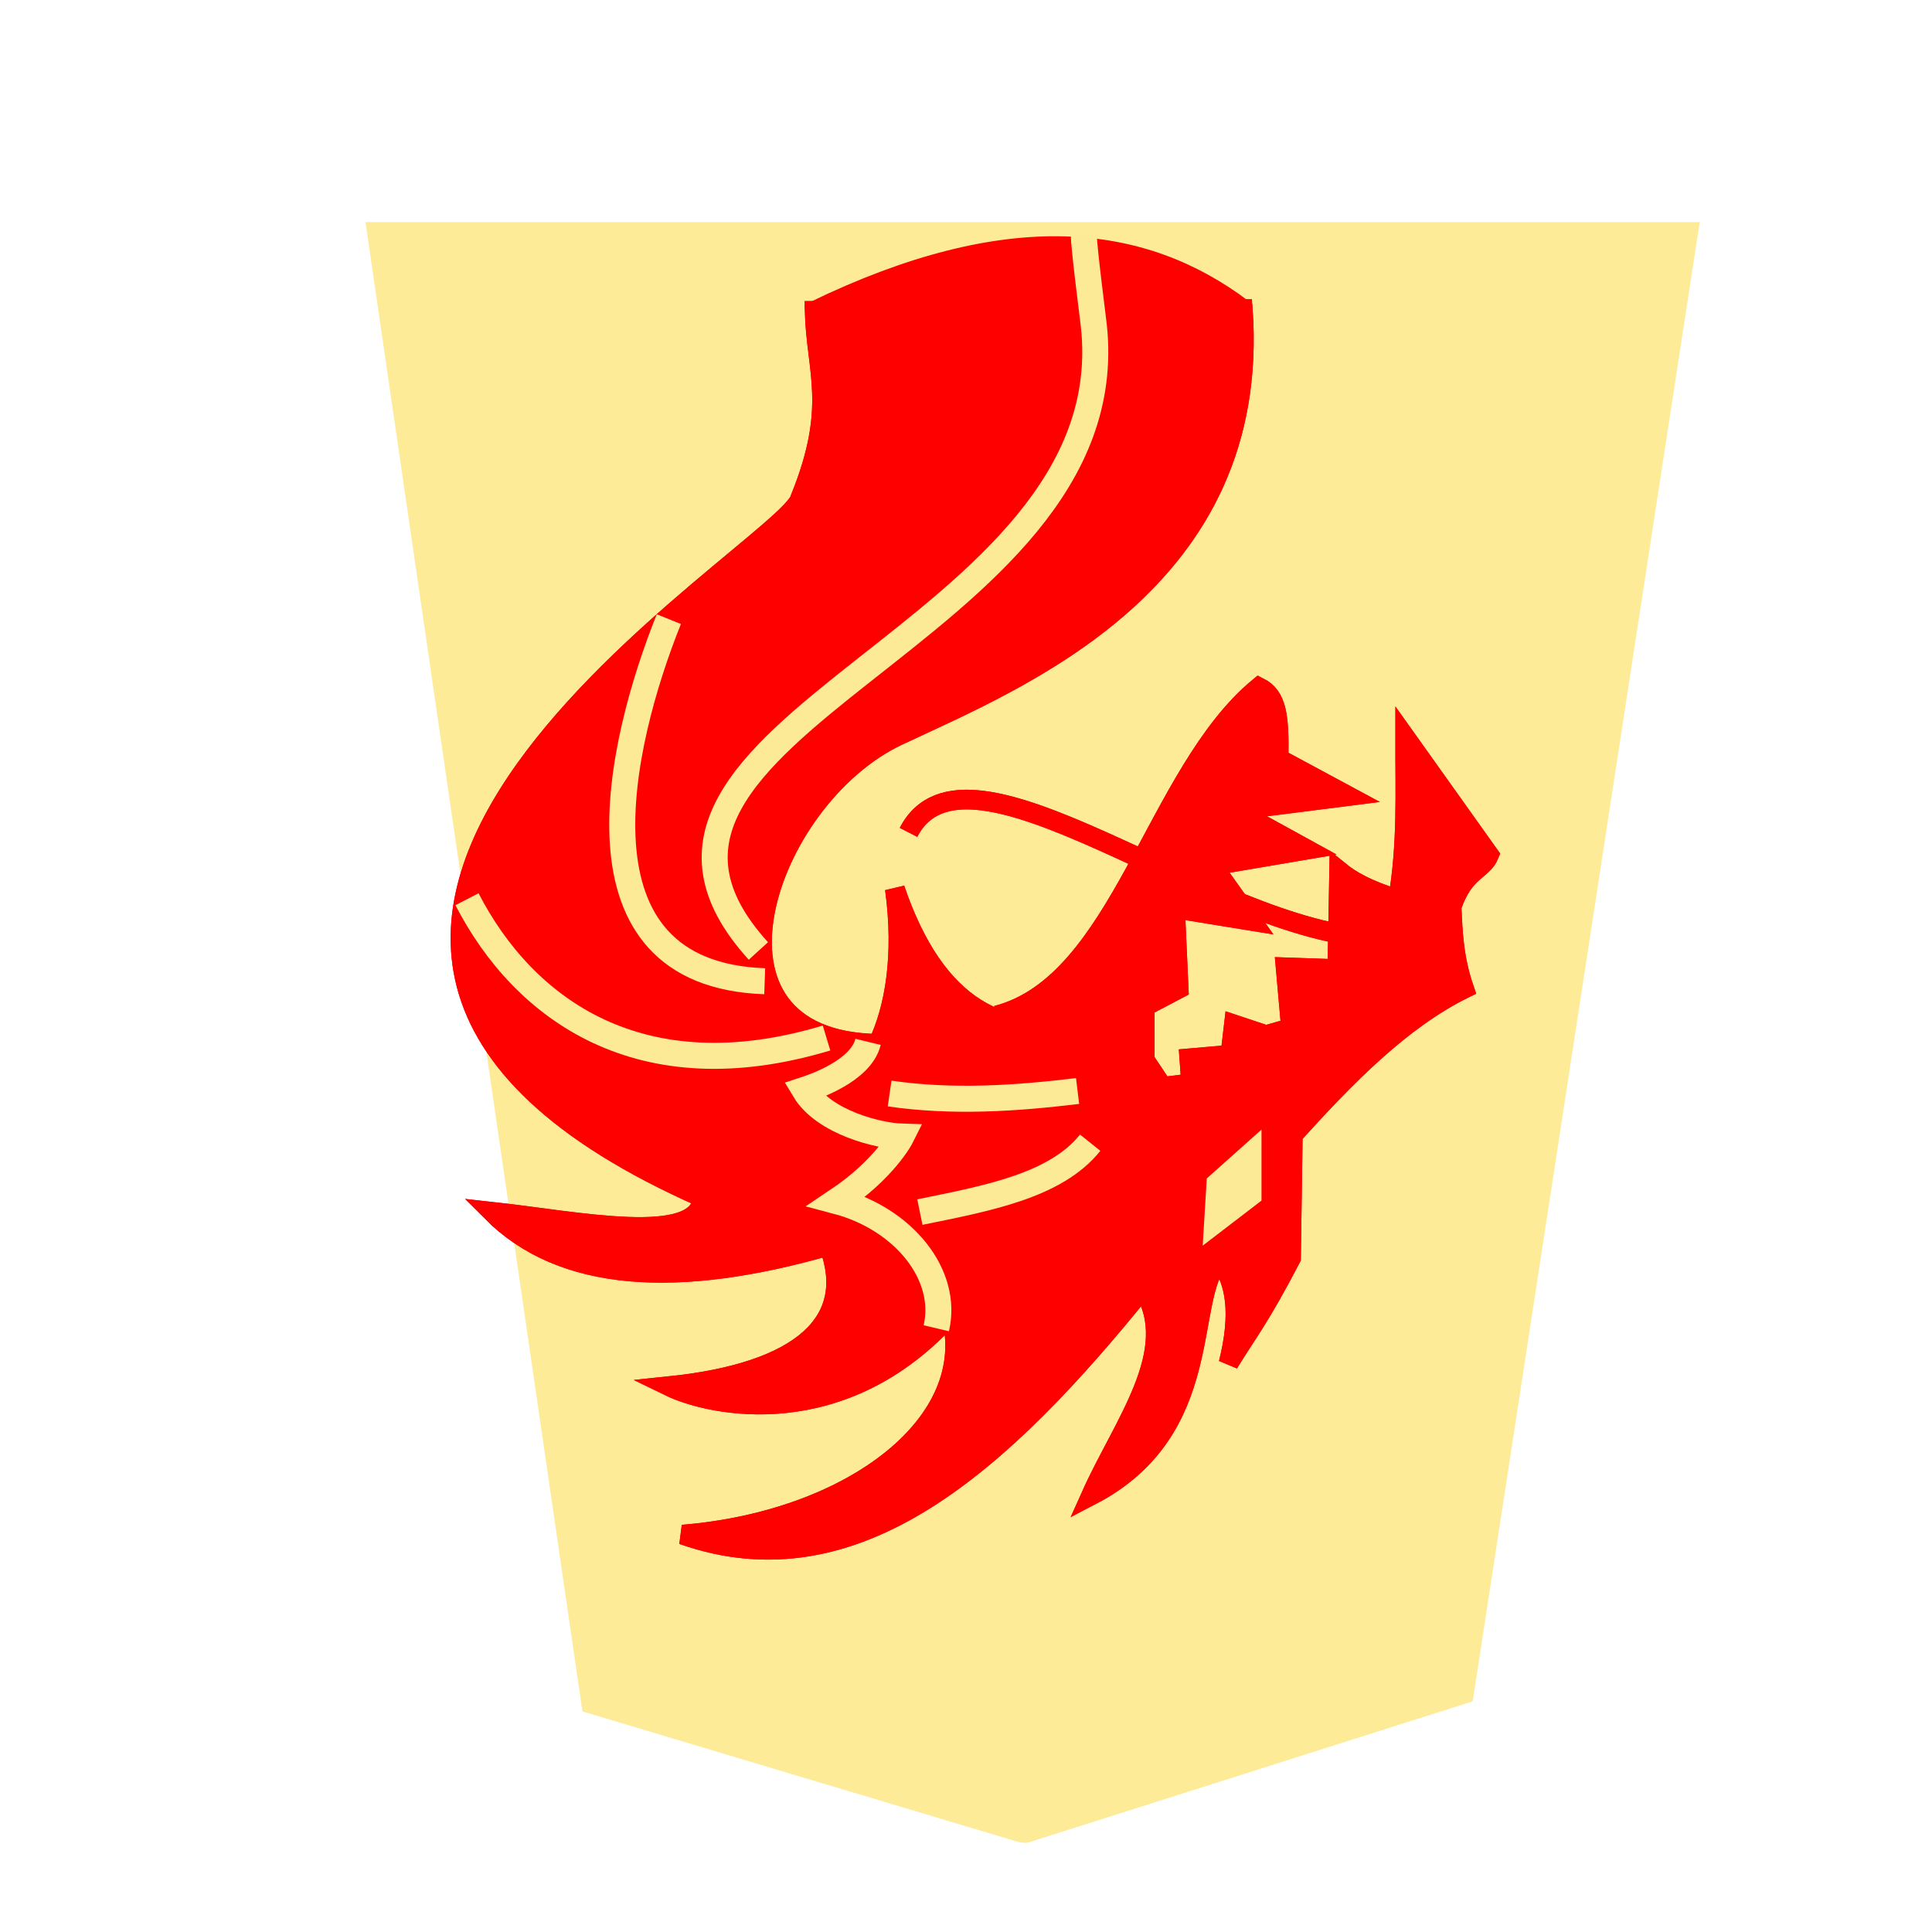 <?xml version="1.0" encoding="UTF-8" standalone="no"?>
<svg
   xmlns:dc="http://purl.org/dc/elements/1.1/"
   xmlns:cc="http://creativecommons.org/ns#"
   xmlns:rdf="http://www.w3.org/1999/02/22-rdf-syntax-ns#"
   xmlns:svg="http://www.w3.org/2000/svg"
   xmlns="http://www.w3.org/2000/svg"
   xmlns:sodipodi="http://sodipodi.sourceforge.net/DTD/sodipodi-0.dtd"
   xmlns:inkscape="http://www.inkscape.org/namespaces/inkscape"
   width="60"
   height="60"
   version="1.1"
   id="svg1717"
   sodipodi:docname="1RY.svg"
   inkscape:version="1.0.2 (e86c870879, 2021-01-15, custom)">
  <defs
     id="defs1721">
    <filter
       id="drop-shadow-2-88">
      <feGaussianBlur
         in="SourceAlpha"
         result="blur"
         stdDeviation="2"
         id="feGaussianBlur6807-1" />
      <feOffset
         result="offsetBlur"
         dx="2"
         dy="2"
         id="feOffset6809-5" />
      <feBlend
         in="SourceGraphic"
         in2="offsetBlur"
         mode="normal"
         id="feBlend6811-7" />
    </filter>
  </defs>
  <sodipodi:namedview
     pagecolor="#ffffff"
     bordercolor="#666666"
     borderopacity="1"
     objecttolerance="10"
     gridtolerance="10"
     guidetolerance="10"
     inkscape:pageopacity="0"
     inkscape:pageshadow="2"
     inkscape:window-width="3360"
     inkscape:window-height="1780"
     id="namedview1719"
     showgrid="false"
     inkscape:zoom="11.125147"
     inkscape:cx="29.081272"
     inkscape:cy="32.732755"
     inkscape:window-x="6708"
     inkscape:window-y="1236"
     inkscape:window-maximized="1"
     inkscape:current-layer="svg1717"
     inkscape:document-rotation="0" />
  <!--
Created by Hari Seldon and modified by orangain, licensed under Creative Commons Attribution-Share Alike 3.0 Unported.
See: https://creativecommons.org/licenses/by-sa/3.0/deed.en

Original file is available at: https://commons.wikimedia.org/wiki/File:Shogi_gyokusho(svg).svg
-->
  <filter
     id="drop-shadow">
    <feGaussianBlur
       in="SourceAlpha"
       result="blur"
       stdDeviation="2"
       id="feGaussianBlur1692" />
    <feOffset
       result="offsetBlur"
       dx="2"
       dy="2"
       id="feOffset1694" />
    <feBlend
       in="SourceGraphic"
       in2="offsetBlur"
       mode="normal"
       id="feBlend1696" />
  </filter>
  <g
     style="fill:#fdd3e3;fill-opacity:1;filter:url(#drop-shadow-2-88)"
     transform="matrix(1.031,0,0,1.031,-102.587,-25.906)"
     id="g7764">
    <g
       transform="rotate(180,45.578,23.812)"
       id="g7762"
       style="fill:#fdd3e3;fill-opacity:1">
      <path
         style="fill:#fdeb98;fill-opacity:1"
         inkscape:connector-curvature="0"
         d="m -37.299,-31.01 -13.409,4.26 -6.837,44.558 40.19,1.13e-4 -6.535,-44.862 -13.138,-3.935 c -0.09,-0.017 -0.18,-0.032 -0.271,-0.021 z"
         id="path7760"
         sodipodi:nodetypes="ccccccc" />
    </g>
  </g>
  <g
     transform="matrix(-0.764,0,0,-0.764,107.306,152.477)"
     id="g5991">
    <path
       style="fill:#ff0000;fill-opacity:1;stroke:#ff0000;stroke-width:0.8;stroke-linecap:butt;stroke-linejoin:miter;stroke-miterlimit:4;stroke-dasharray:none;stroke-opacity:1"
       d="m 99.939,158.298 c -5.05,1.298 -6.423,9.839 -10.661,13.344 -0.736,-0.368 -0.828,-1.192 -0.798,-2.901 l -2.828,-1.523 4.569,-0.58 -2.901,-1.595 3.844,-0.653 -1.595,-2.248 3.118,0.508 -0.145,-3.263 1.378,-0.725 V 156.485 l -0.725,-1.088 -1.16,0.145 0.073,1.015 -1.668,0.145 -0.145,1.233 -1.305,-0.435 -1.015,0.29 0.218,2.466 -2.103,-0.072 -0.073,3.989 c -0.474,-0.387 -1.149,-0.774 -2.393,-1.16 -0.385,2.272 -0.286,4.327 -0.29,6.6 l -3.409,-4.786 c 0.27,-0.657 1.007,-0.598 1.523,-2.103 -0.045,-1.05 -0.085,-2.098 -0.508,-3.336 2.56,-1.264 4.783,-3.539 6.962,-5.947 l 0.073,-5.004 c 1.305,-2.498 1.753,-2.994 2.538,-4.279 -0.51,2.033 -0.286,3.332 0.363,4.206 1.446,-1.538 0.089,-6.905 5.222,-9.573 -1.287,2.877 -3.691,5.894 -2.103,8.413 5.712,-7.082 11.658,-12.498 18.711,-10.008 -6.96,0.571 -12.106,4.596 -10.904,8.948 4.373,-4.886 9.736,-3.754 11.456,-2.915 -5.427,0.561 -7.647,2.641 -6.499,5.715 6.145,-1.765 10.849,-1.497 13.707,1.378 -3.442,-0.376 -8.448,-1.443 -8.58,0.571 24.088,10.629 -3.532,26.368 -3.966,28.437 -1.502,3.714 -0.65,5.123 -0.58,7.615 l -17.405,0.072 c -0.79,-11.119 9.081,-15.023 14.019,-17.348 5.409,-2.547 8.743,-12.412 0.809,-12.521 -0.674,1.42 -1.059,3.566 -0.686,6.3 -1.656,-4.871 -4.462,-6.293 -8.05,-5.367"
       id="path5923"
       inkscape:connector-curvature="0"
       sodipodi:nodetypes="ccccccccccccccccccccccccccccccccccccccccccsccc" />
    <g
       id="g5959"
       style="stroke-width:0.8;stroke-miterlimit:4;stroke-dasharray:none">
      <path
         sodipodi:nodetypes="ccccc"
         inkscape:connector-curvature="0"
         id="path5925"
         d="m 76.815,188.497 c -0.383,-1.615 0.982,-3.333 3.033,-3.876 -1.475,-0.986 -1.966,-1.97 -1.966,-1.97 0.661,-0.021 2.352,-0.417 2.954,-1.423 -0.279,-0.091 -1.725,-0.574 -1.941,-1.465"
         style="display:inline;fill:none;stroke:#ffffff;stroke-width:0.6;stroke-linecap:butt;stroke-linejoin:miter;stroke-miterlimit:4;stroke-dasharray:none;stroke-opacity:1"
         transform="matrix(1.333,0,0,-1.333,0,396.851)" />
      <g
         id="g5957"
         style="stroke-width:0.8;stroke-miterlimit:4;stroke-dasharray:none">
        <g
           id="g5949"
           style="stroke:#ffffff;stroke-width:0.8;stroke-miterlimit:4;stroke-dasharray:none">
          <path
             sodipodi:nodetypes="cc"
             inkscape:connector-curvature="0"
             id="path5927"
             d="m 106.855,157.383 c 7.556,-2.277 12.294,1.142 14.615,5.641"
             style="fill:none;stroke:#ffffff;stroke-width:0.8;stroke-linecap:butt;stroke-linejoin:miter;stroke-miterlimit:4;stroke-dasharray:none;stroke-opacity:1" />
          <path
             sodipodi:nodetypes="cc"
             inkscape:connector-curvature="0"
             id="path5929"
             d="m 109.368,159.691 c 8.144,0.284 5.927,9.657 3.897,14.718"
             style="fill:none;stroke:#ffffff;stroke-width:0.8;stroke-linecap:butt;stroke-linejoin:miter;stroke-miterlimit:4;stroke-dasharray:none;stroke-opacity:1" />
          <path
             sodipodi:nodetypes="cc"
             inkscape:connector-curvature="0"
             id="path5931"
             d="m 113.778,156.87 c 3.371,1.833 6.189,4.367 4.974,12"
             style="fill:none;stroke:#ffffff;stroke-width:0.8;stroke-linecap:butt;stroke-linejoin:miter;stroke-miterlimit:4;stroke-dasharray:none;stroke-opacity:1" />
          <path
             sodipodi:nodetypes="cc"
             inkscape:connector-curvature="0"
             id="path5933"
             d="m 108.701,173.639 c -1.781,0.807 -2.699,7.632 -1.436,7.231"
             style="fill:none;stroke:#ffffff;stroke-width:0.8;stroke-linecap:butt;stroke-linejoin:miter;stroke-miterlimit:4;stroke-dasharray:none;stroke-opacity:1" />
          <g
             style="stroke:#ffffff;stroke-width:0.8;stroke-miterlimit:4;stroke-dasharray:none"
             id="g5947">
            <path
               style="fill:none;stroke:#ffffff;stroke-width:0.8;stroke-linecap:butt;stroke-linejoin:miter;stroke-miterlimit:4;stroke-dasharray:none;stroke-opacity:1"
               d="m 114.035,161.742 c 2.846,11.105 -15.307,14.109 -12.666,25.128"
               id="path5935"
               inkscape:connector-curvature="0"
               sodipodi:nodetypes="cc" />
            <path
               style="fill:none;stroke:#ffffff;stroke-width:0.8;stroke-linecap:butt;stroke-linejoin:miter;stroke-miterlimit:4;stroke-dasharray:none;stroke-opacity:1"
               d="m 109.625,160.921 c 8.402,9.23 -15.847,12.912 -13.538,26.102"
               id="path5937"
               inkscape:connector-curvature="0"
               sodipodi:nodetypes="cc" />
            <path
               style="fill:none;stroke:#ffffff;stroke-width:0.8;stroke-linecap:butt;stroke-linejoin:miter;stroke-miterlimit:4;stroke-dasharray:none;stroke-opacity:1"
               d="m 106.137,168.101 2.82,1.333"
               id="path5939"
               inkscape:connector-curvature="0"
               sodipodi:nodetypes="cc" />
            <path
               style="fill:none;stroke:#ffffff;stroke-width:0.8;stroke-linecap:butt;stroke-linejoin:miter;stroke-miterlimit:4;stroke-dasharray:none;stroke-opacity:1"
               d="m 100.958,171.075 c 0.944,1.219 1.638,2.318 3.128,2.308"
               id="path5941"
               inkscape:connector-curvature="0"
               sodipodi:nodetypes="cc" />
            <path
               style="fill:none;stroke:#ffffff;stroke-width:0.8;stroke-linecap:butt;stroke-linejoin:miter;stroke-miterlimit:4;stroke-dasharray:none;stroke-opacity:1"
               d="m 94.548,175.126 c 0.727,1.872 3.111,1.784 5.282,1.949"
               id="path5943"
               inkscape:connector-curvature="0"
               sodipodi:nodetypes="cc" />
            <path
               style="fill:none;stroke:#ffffff;stroke-width:0.8;stroke-linecap:butt;stroke-linejoin:miter;stroke-miterlimit:4;stroke-dasharray:none;stroke-opacity:1"
               d="m 91.061,180.1 c 0.097,3.528 2.614,3.75 4.974,3.949"
               id="path5945"
               inkscape:connector-curvature="0"
               sodipodi:nodetypes="cc" />
          </g>
        </g>
        <path
           style="fill:none;stroke:#ffffff;stroke-width:0.8;stroke-linecap:butt;stroke-linejoin:miter;stroke-miterlimit:4;stroke-dasharray:none;stroke-opacity:1"
           d="m 93.112,152.255 c 2.017,-2.722 3.803,-5.72 7.128,-6.872"
           id="path5951"
           inkscape:connector-curvature="0"
           sodipodi:nodetypes="cc" />
        <path
           style="fill:none;stroke:#ffffff;stroke-width:0.8;stroke-linecap:butt;stroke-linejoin:miter;stroke-miterlimit:4;stroke-dasharray:none;stroke-opacity:1"
           d="m 96.65,155.229 c 2.547,-0.309 5.094,-0.472 7.641,-0.103"
           id="path5953"
           inkscape:connector-curvature="0"
           sodipodi:nodetypes="cc" />
        <path
           style="fill:none;stroke:#ffffff;stroke-width:0.8;stroke-linecap:butt;stroke-linejoin:miter;stroke-miterlimit:4;stroke-dasharray:none;stroke-opacity:1"
           d="m 96.138,153.127 c 1.403,-1.755 4.191,-2.262 6.923,-2.82"
           id="path5955"
           inkscape:connector-curvature="0"
           sodipodi:nodetypes="cc" />
      </g>
    </g>
    <path
       style="fill:#ffffff;fill-opacity:1;stroke:#ffffff;stroke-width:0.8;stroke-linecap:butt;stroke-linejoin:miter;stroke-miterlimit:4;stroke-dasharray:none;stroke-opacity:1"
       d="m 91.112,149.793 -1.538,1.179 v 1.795 l 1.436,-1.282 z"
       id="path5961"
       inkscape:connector-curvature="0" />
    <path
       style="fill:none;stroke:#ff0000;stroke-width:0.8;stroke-linecap:butt;stroke-linejoin:miter;stroke-miterlimit:4;stroke-dasharray:none;stroke-opacity:1"
       d="m 84.446,161.434 c 6.802,0.229 16.721,8.885 19.076,4.308"
       id="path5963"
       inkscape:connector-curvature="0"
       sodipodi:nodetypes="cc" />
    <path
       sodipodi:nodetypes="ccccccccccccccccccccccccccccccccccccccccccsccc"
       inkscape:connector-curvature="0"
       id="path5965"
       d="m 99.939,158.298 c -5.05,1.298 -6.423,9.839 -10.661,13.344 -0.736,-0.368 -0.828,-1.192 -0.798,-2.901 l -2.828,-1.523 4.569,-0.58 -2.901,-1.595 3.844,-0.653 -1.595,-2.248 3.118,0.508 -0.145,-3.263 1.378,-0.725 V 156.485 l -0.725,-1.088 -1.16,0.145 0.073,1.015 -1.668,0.145 -0.145,1.233 -1.305,-0.435 -1.015,0.29 0.218,2.466 -2.103,-0.072 -0.073,3.989 c -0.474,-0.387 -1.149,-0.774 -2.393,-1.16 -0.385,2.272 -0.286,4.327 -0.29,6.6 l -3.409,-4.786 c 0.27,-0.657 1.007,-0.598 1.523,-2.103 -0.045,-1.05 -0.085,-2.098 -0.508,-3.336 2.56,-1.264 4.783,-3.539 6.962,-5.947 l 0.073,-5.004 c 1.305,-2.498 1.753,-2.994 2.538,-4.279 -0.51,2.033 -0.286,3.332 0.363,4.206 1.446,-1.538 0.089,-6.905 5.222,-9.573 -1.287,2.877 -3.691,5.894 -2.103,8.413 5.712,-7.082 11.658,-12.498 18.711,-10.008 -6.96,0.571 -12.106,4.596 -10.904,8.948 4.373,-4.886 9.736,-3.754 11.456,-2.915 -5.427,0.561 -7.647,2.641 -6.499,5.715 6.145,-1.765 10.849,-1.497 13.707,1.378 -3.442,-0.376 -8.448,-1.443 -8.58,0.571 24.088,10.629 -3.532,26.368 -3.966,28.437 -1.502,3.714 -0.65,5.123 -0.58,7.615 -7.879,3.808 -13.315,3.165 -17.405,0.072 -0.79,-11.119 9.081,-15.023 14.019,-17.348 5.409,-2.547 8.743,-12.412 0.809,-12.521 -0.674,1.42 -1.059,3.566 -0.686,6.3 -1.656,-4.871 -4.462,-6.293 -8.05,-5.367"
       style="fill:#ff0000;fill-opacity:1;stroke:#ff0000;stroke-width:0.8;stroke-linecap:butt;stroke-linejoin:miter;stroke-miterlimit:4;stroke-dasharray:none;stroke-opacity:1" />
    <g
       style="stroke-width:0.8;stroke-miterlimit:4;stroke-dasharray:none"
       id="g5985">
      <path
         transform="matrix(1.333,0,0,-1.333,0,396.851)"
         style="display:inline;fill:none;stroke:#fcea97;stroke-width:0.793;stroke-linecap:butt;stroke-linejoin:miter;stroke-miterlimit:4;stroke-dasharray:none;stroke-opacity:1"
         d="m 76.815,188.497 c -0.383,-1.615 0.982,-3.333 3.033,-3.876 -1.475,-0.986 -1.966,-1.97 -1.966,-1.97 0.661,-0.021 2.352,-0.417 2.954,-1.423 -0.279,-0.091 -1.725,-0.574 -1.941,-1.465"
         id="path5967"
         inkscape:connector-curvature="0"
         sodipodi:nodetypes="ccccc" />
      <g
         style="stroke-width:0.8;stroke-miterlimit:4;stroke-dasharray:none"
         id="g5983">
        <g
           style="stroke:#ffffff;stroke-width:0.8;stroke-miterlimit:4;stroke-dasharray:none"
           id="g5977">
          <path
             style="fill:none;stroke:#fcea97;stroke-width:1.058;stroke-linecap:butt;stroke-linejoin:miter;stroke-miterlimit:4;stroke-dasharray:none;stroke-opacity:1"
             d="m 106.855,157.383 c 7.556,-2.277 12.294,1.142 14.615,5.641"
             id="path5969"
             inkscape:connector-curvature="0"
             sodipodi:nodetypes="cc" />
          <path
             style="fill:none;stroke:#fcea97;stroke-width:1.058;stroke-linecap:butt;stroke-linejoin:miter;stroke-miterlimit:4;stroke-dasharray:none;stroke-opacity:1"
             d="m 109.368,159.691 c 8.144,0.284 5.927,9.657 3.897,14.718"
             id="path5971"
             inkscape:connector-curvature="0"
             sodipodi:nodetypes="cc" />
          <g
             id="g5975"
             style="stroke:#ffffff;stroke-width:0.8;stroke-miterlimit:4;stroke-dasharray:none">
            <path
               sodipodi:nodetypes="csc"
               inkscape:connector-curvature="0"
               id="path5973"
               d="m 109.625,160.921 c 8.252,9.066 -14.993,12.779 -13.637,25.406 0.025,0.229 0.413,3.232 0.404,3.645"
               style="fill:none;stroke:#fcea97;stroke-width:1.058;stroke-linecap:butt;stroke-linejoin:miter;stroke-miterlimit:4;stroke-dasharray:none;stroke-opacity:1" />
          </g>
        </g>
        <path
           sodipodi:nodetypes="cc"
           inkscape:connector-curvature="0"
           id="path5979"
           d="m 96.65,155.229 c 2.547,-0.309 5.094,-0.472 7.641,-0.103"
           style="fill:none;stroke:#fcea97;stroke-width:1.058;stroke-linecap:butt;stroke-linejoin:miter;stroke-miterlimit:4;stroke-dasharray:none;stroke-opacity:1" />
        <path
           sodipodi:nodetypes="cc"
           inkscape:connector-curvature="0"
           id="path5981"
           d="m 96.138,153.127 c 1.403,-1.755 4.191,-2.262 6.923,-2.82"
           style="fill:none;stroke:#fcea97;stroke-width:1.058;stroke-linecap:butt;stroke-linejoin:miter;stroke-miterlimit:4;stroke-dasharray:none;stroke-opacity:1" />
      </g>
    </g>
    <path
       inkscape:connector-curvature="0"
       id="path5987"
       d="m 91.112,149.793 -1.538,1.179 v 1.795 l 1.436,-1.282 z"
       style="fill:#fcea97;fill-opacity:1;stroke:#fcea97;stroke-width:0.8;stroke-linecap:butt;stroke-linejoin:miter;stroke-miterlimit:4;stroke-dasharray:none;stroke-opacity:1" />
    <path
       sodipodi:nodetypes="cc"
       inkscape:connector-curvature="0"
       id="path5989"
       d="m 84.446,161.434 c 6.802,0.229 16.721,8.885 19.076,4.308"
       style="fill:none;stroke:#ff0000;stroke-width:0.8;stroke-linecap:butt;stroke-linejoin:miter;stroke-miterlimit:4;stroke-dasharray:none;stroke-opacity:1" />
  </g>
</svg>
